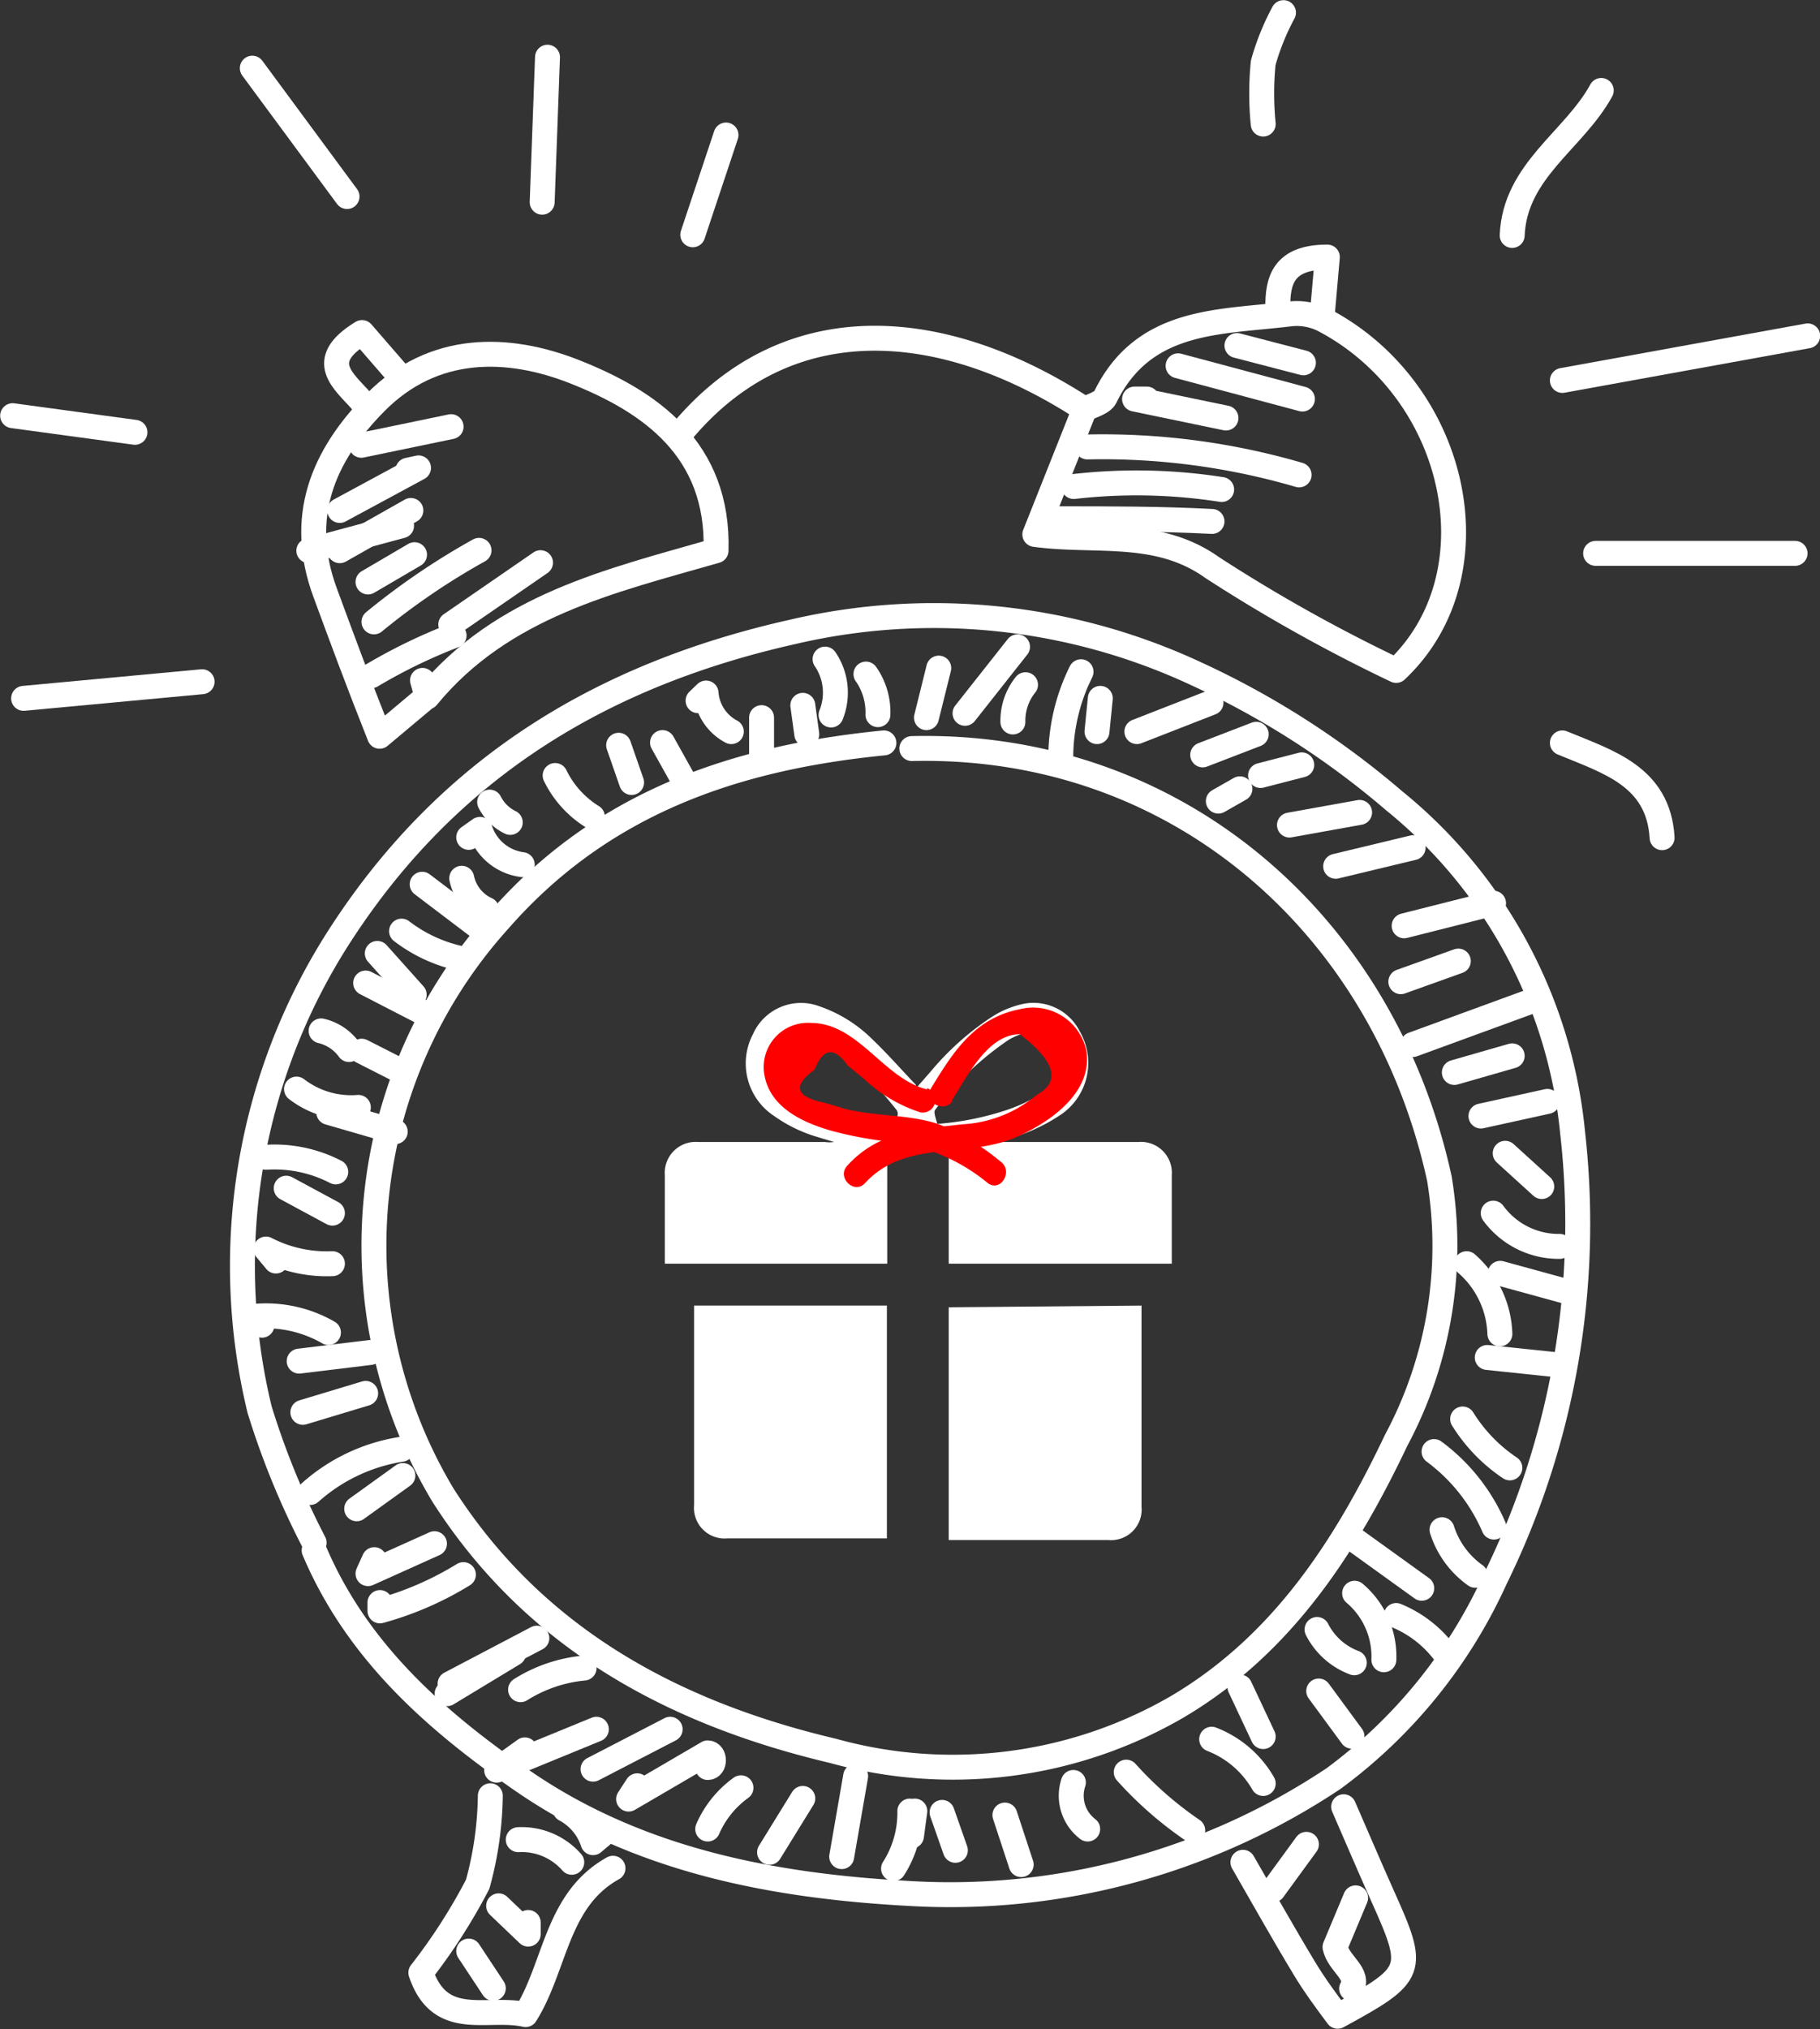 <svg xmlns="http://www.w3.org/2000/svg" viewBox="0 0 54.75 61.02"><rect x="0" y="0" width="54.75" height="61.02" fill="#333333" stroke="none"/><defs><style>.cls-1{fill:none;stroke:#fff;stroke-linecap:round;stroke-linejoin:round;stroke-width:0.75px;}.cls-2{fill:#fff;}.cls-3{fill:red;}</style></defs><title>surprise</title><g id="Layer_2" data-name="Layer 2"><g id="Layer_1-2" data-name="Layer 1"><path class="cls-1" d="M32.57,12.45l-1.44,3.62c1.82.25,3.69-.18,5.34,1A48.39,48.39,0,0,0,42,20.16c3.07-2.89,1.87-8.43-2.2-10.55a1.82,1.82,0,0,0-1-.17c-2.1.26-4.39.12-5.55,2.5-.09.18-.42.26-.62.37C28.39,9.54,23.7,9.15,20.5,13"/><path class="cls-1" d="M12.71,20.46l.14.5c2.26-2.75,5.52-3.49,8.69-4.4.09-3.06-2-4.49-4.25-5.38-2-.79-4.25-.85-6,.93-1.6,1.62-2.34,3.46-1.51,5.71.5,1.36,1,2.71,1.64,4.32L12.78,21"/><path class="cls-1" d="M54.38,10.1,47,11.44"/><path class="cls-1" d="M54,16.64H48"/><path class="cls-1" d="M6.08,20.5.71,21"/><path class="cls-1" d="M48.17,2.72c-.82,1.5-2.6,2.41-2.68,4.36"/><path class="cls-1" d="M16.47,1.72l-.16,4.36"/><path class="cls-1" d="M7.59,2.05l2.85,3.86"/><path class="cls-1" d="M47,22.34c1.37.57,2.89,1,3,2.85"/><path class="cls-1" d="M4.06,13l-3.68-.5"/><path class="cls-1" d="M39.78,9.43l.15-1.7c-1.33,0-1.5.71-1.49,1.53"/><path class="cls-1" d="M38.61.38A7.36,7.36,0,0,0,38,1.89a9.39,9.39,0,0,0,0,1.84"/><path class="cls-1" d="M21.84,4.06l-1,3"/><path class="cls-1" d="M12,11.28,10.89,10c-1.41.86-.54,1.46,0,2.08"/><path class="cls-1" d="M14.75,54a10.48,10.48,0,0,1-.38,2.66,17.16,17.16,0,0,1-1.71,2.66c.58,1.72,2,1,3.15,1.26.91-1.45.92-3.45,2.63-4.4"/><path class="cls-1" d="M37.39,56c.61,1.06,1.21,2.13,1.85,3.19.3.5.67,1,1,1.44,2.33-1.27,2.36-1.37,1.35-3.62-.4-.89-.78-1.79-1.17-2.68"/><path class="cls-1" d="M9.45,46.62c1.27,3,3.59,5.07,6.2,6.88,3.53,2.46,7.64,3.22,11.74,3.44a20.79,20.79,0,0,0,12.73-3.46,15.31,15.31,0,0,0,4.86-6,24.24,24.24,0,0,0,2.33-13.4,14.67,14.67,0,0,0-5.37-10,25.54,25.54,0,0,0-6-3.84A18.66,18.66,0,0,0,23.85,19c-5.8,1.3-10.34,4.12-13.54,9a18.31,18.31,0,0,0-2.5,14.39,24.1,24.1,0,0,0,1.64,4"/><path class="cls-1" d="M14.1,25.18l.34-.24A1.54,1.54,0,0,0,15.71,26"/><path class="cls-1" d="M16.7,23.32a3,3,0,0,0,1.12,1.24"/><path class="cls-1" d="M19.93,22.33l.62,1.11"/><path class="cls-1" d="M22.91,21.58V22.7"/><path class="cls-1" d="M24.15,21.21l.12.87"/><path class="cls-1" d="M28.24,20.09l-.37,1.49"/><path class="cls-1" d="M30.85,20.59a1.73,1.73,0,0,0-.38,1.12"/><path class="cls-1" d="M33.1,21,33,22"/><path class="cls-1" d="M34.2,22l2.23-.87"/><path class="cls-1" d="M36.18,22.7l1.61-.62"/><path class="cls-1" d="M37.92,23.32,39.16,23"/><path class="cls-1" d="M38.79,24.81l2.11-.38"/><path class="cls-1" d="M42.14,29.52l1.73-.62"/><path class="cls-1" d="M43.75,32.25l1.74-.5"/><path class="cls-1" d="M45.28,34.68l1.1,1"/><path class="cls-1" d="M44.12,38a2.93,2.93,0,0,1,1,2.11"/><path class="cls-1" d="M43.38,46a2.67,2.67,0,0,0,1,1.37"/><path class="cls-1" d="M40.75,47.91a2.49,2.49,0,0,1,.88,2"/><path class="cls-1" d="M37.3,50.73,38,52.22"/><path class="cls-1" d="M27.42,55.21l.1-.75"/><path class="cls-1" d="M21.29,55a3,3,0,0,1,1-1.24"/><path class="cls-1" d="M21.29,53.15c.23,0,.23-.43,0-.44L18.91,54.1l.26-.4"/><path class="cls-1" d="M17.94,52l-3,1.23.85-.61"/><path class="cls-1" d="M13.45,50.93l2-1.21"/><path class="cls-1" d="M10.73,45.37l1.39-1"/><path class="cls-1" d="M9.11,42.47,11,41.9"/><path class="cls-1" d="M7.88,39.85l-.37-.25a3.77,3.77,0,0,1,2.37.47"/><path class="cls-1" d="M8.3,37.92,8,37.56A4,4,0,0,0,10,38"/><path class="cls-1" d="M8,34.8a4,4,0,0,1,2.1.44"/><path class="cls-1" d="M9.89,33.45l2,.58"/><path class="cls-1" d="M10.88,31.61l1.24.63"/><path class="cls-1" d="M11.35,28.67l1.11,1.24"/><path class="cls-1" d="M12.7,26.59l1.74,1.32-.22-.37"/><path class="cls-1" d="M21,21.07l.24-.23A1.43,1.43,0,0,0,22,22"/><path class="cls-1" d="M43.14,43.65a5.56,5.56,0,0,1,1.8,2.27"/><path class="cls-1" d="M39.3,55.46l-1,1.37"/><path class="cls-1" d="M40.78,57.07l-.62,1.48c.11.51.76.8.5,1.25"/><path class="cls-1" d="M14.1,58.67l.74,1.12"/><path class="cls-1" d="M15,57.31l.89.85,0-.35"/><path class="cls-1" d="M15.59,55.32A2,2,0,0,1,17.2,56"/><path class="cls-1" d="M17,54.41a1.74,1.74,0,0,1,.84,1l.25-.21"/><path class="cls-1" d="M24.15,54.08l-1,1.62"/><path class="cls-1" d="M27.37,54.46a3.11,3.11,0,0,1-.49,1.73"/><path class="cls-1" d="M30.23,54.58l.49,1.49"/><path class="cls-1" d="M33.88,53.29a11.05,11.05,0,0,0,2,1.75"/><path class="cls-1" d="M36.45,52.3A3.06,3.06,0,0,1,38,53.63"/><path class="cls-1" d="M39.67,50.85l1,1.36"/><path class="cls-1" d="M42,48.58a3.46,3.46,0,0,1,1.58,1.3"/><path class="cls-1" d="M10.22,16.56l2.14-1.21"/><path class="cls-1" d="M10.22,15.35l2.37-1.28-.32.07"/><path class="cls-1" d="M11.25,18.7a21.19,21.19,0,0,1,3.16-2.15"/><path class="cls-1" d="M11.07,17.5l1.4-.82"/><path class="cls-1" d="M13.56,18.78l2.7-1.86"/><path class="cls-1" d="M10.87,13.39l2.7-.56"/><path class="cls-1" d="M9.29,16.56l2.79-.75"/><path class="cls-1" d="M11,29.56l1.94,1"/><path class="cls-1" d="M9.66,31a1.44,1.44,0,0,1,.84.56"/><path class="cls-1" d="M8.92,32.75a2.7,2.7,0,0,0,1.86.55"/><path class="cls-1" d="M12.08,28a4.48,4.48,0,0,0,1.86.84"/><path class="cls-1" d="M18.61,22.41,19,23.53"/><path class="cls-1" d="M24.82,19.82A1.79,1.79,0,0,1,25,21.5"/><path class="cls-1" d="M30.61,19.45l-1.58,2"/><path class="cls-1" d="M26.05,20.27a2,2,0,0,1,.36,1.22"/><path class="cls-1" d="M40.18,26.05l2.33-.56"/><path class="cls-1" d="M42.24,27.84l2.69-.68"/><path class="cls-1" d="M11.26,46.9l-.19.42,2-.9"/><path class="cls-1" d="M11.43,48.19v.25a9.65,9.65,0,0,0,2.51-1.09"/><path class="cls-1" d="M13.54,50.63l2.61-1.37"/><path class="cls-1" d="M9.33,44.88a5.37,5.37,0,0,1,2.75-1.3"/><path class="cls-1" d="M40.77,46.32l2,1.44"/><path class="cls-1" d="M44.92,36.48a2.44,2.44,0,0,0,2,1"/><path class="cls-1" d="M44.74,40.82l2,.21"/><path class="cls-1" d="M45.13,38.29l2.19.6"/><path class="cls-1" d="M42.5,31.41,46,30.13"/><path class="cls-1" d="M32.39,20.48l.13-.28a5.83,5.83,0,0,0-.61,2.59"/><path class="cls-1" d="M25.74,53.41l-.42,2.42"/><path class="cls-1" d="M28.34,54.5l.4,1.14"/><path class="cls-1" d="M32.29,53.6A1.26,1.26,0,0,0,32.72,55"/><path class="cls-1" d="M39.62,49a2.07,2.07,0,0,0,1.12,1"/><path class="cls-1" d="M17.84,53.2,20.16,52"/><path class="cls-1" d="M15.66,50.81a4.35,4.35,0,0,1,1.91-.65"/><path class="cls-1" d="M9,40.93l2.14-.26"/><path class="cls-1" d="M37.3,23.72l-.65.37"/><path class="cls-1" d="M44,42.67a4.86,4.86,0,0,0,1.42,1.47"/><path class="cls-1" d="M44.55,33.56l2-.44"/><path class="cls-1" d="M10,36.48l-1.39-.75"/><path class="cls-1" d="M14.73,24.12a1.36,1.36,0,0,0,.62.61"/><path class="cls-1" d="M32.3,14.63a16.59,16.59,0,0,1,4.45.09"/><path class="cls-1" d="M32.71,13.44a21.09,21.09,0,0,1,6.37.84"/><path class="cls-1" d="M34.5,12l-.37,0,2.75.57"/><path class="cls-1" d="M35.44,11l3.74,1"/><path class="cls-1" d="M37.21,10.39l2,.52"/><path class="cls-1" d="M31.87,15.6c1.53,0,3.06,0,4.59.08"/><path class="cls-1" d="M11.17,20.32a16.35,16.35,0,0,1,2.49-1.21"/><path class="cls-1" d="M27.43,22.51c7.93-.19,14.19,5.25,15.87,12.93A12.39,12.39,0,0,1,42,43.31c-1.53,3.22-3.43,6.14-6.56,8a13.46,13.46,0,0,1-10.38,1.34c-4.83-1.14-9-3.4-11.74-7.7A14.59,14.59,0,0,1,15,27.69c3.1-3.55,7.11-4.91,11.59-5.35"/><path class="cls-1" d="M14.64,27.35a1.33,1.33,0,0,1-.75-.94"/><path class="cls-2" d="M27.56,32.72l.43-.49a8.4,8.4,0,0,1,1.83-1.64,2.82,2.82,0,0,1,1-.41,1.56,1.56,0,0,1,1.67.85,1.88,1.88,0,0,1-.61,2.51,5.49,5.49,0,0,1-1.64.73.33.33,0,0,0-.16.07h4.17a.93.93,0,0,1,1,1V38H28.54V34.64H26.69V38H20V35.34a.93.93,0,0,1,1-1h3.81a.92.92,0,0,0,.28,0l-.5-.15a4.35,4.35,0,0,1-1.3-.63,1.89,1.89,0,0,1-.64-2.46,1.58,1.58,0,0,1,2-.84,4.19,4.19,0,0,1,1.6,1c.45.43.87.91,1.3,1.36Zm-.62,1.07c0-.17.15-.29,0-.45a12.33,12.33,0,0,0-1.58-1.65,3.24,3.24,0,0,0-1-.64.76.76,0,0,0-.88.22,1,1,0,0,0,0,1.35,2.41,2.41,0,0,0,.61.45A8.25,8.25,0,0,0,26.94,33.79Zm1.25,0h.09a8.65,8.65,0,0,0,2-.41,5.09,5.09,0,0,0,1.08-.51,1,1,0,0,0,.4-1.38.72.72,0,0,0-.84-.45,2,2,0,0,0-.58.23,9.31,9.31,0,0,0-2.22,2.12.23.23,0,0,0,0,.12C28.13,33.58,28.16,33.67,28.19,33.77Z"/><path class="cls-2" d="M26.68,39.26v7h-4.8a.92.92,0,0,1-1-1v-6Z"/><path class="cls-2" d="M34.34,39.26c0,.07,0,.13,0,.19v5.86a.92.92,0,0,1-1,1h-4.8v-7Z"/><path class="cls-3" d="M28.63,33.1c.44-.68,1.07-2,2.05-2,1.06.81,1.23,1.42.53,1.81a4.78,4.78,0,0,1-.59.41,3.8,3.8,0,0,1-1.68.49c-1.32.15-2.5.2-3.45,1.24-.33.35.2.88.53.53,1.25-1.36,3.12-.7,4.65-1.43,1-.46,2.24-1.36,2-2.6a1.64,1.64,0,0,0-2-1.2c-1.36.27-2,1.29-2.66,2.37-.26.41.39.78.65.38Z"/><path class="cls-3" d="M27.89,32.76c-1.31-.32-2.07-2-3.5-2A1.33,1.33,0,0,0,23,32.35c.18.95,1.13,1.4,2,1.65a11.46,11.46,0,0,0,1.84.34,5.57,5.57,0,0,1,2.88,1.24c.39.28.77-.37.38-.65a7.14,7.14,0,0,0-1.85-1.12c-.9-.31-1.91-.23-2.84-.47l-.57-.17c-.93-.19-1-.52-.34-1,.26-.66.6-.7,1-.13l.5.41a4.46,4.46,0,0,0,1.69,1,.38.38,0,0,0,.2-.73Z"/></g></g></svg>